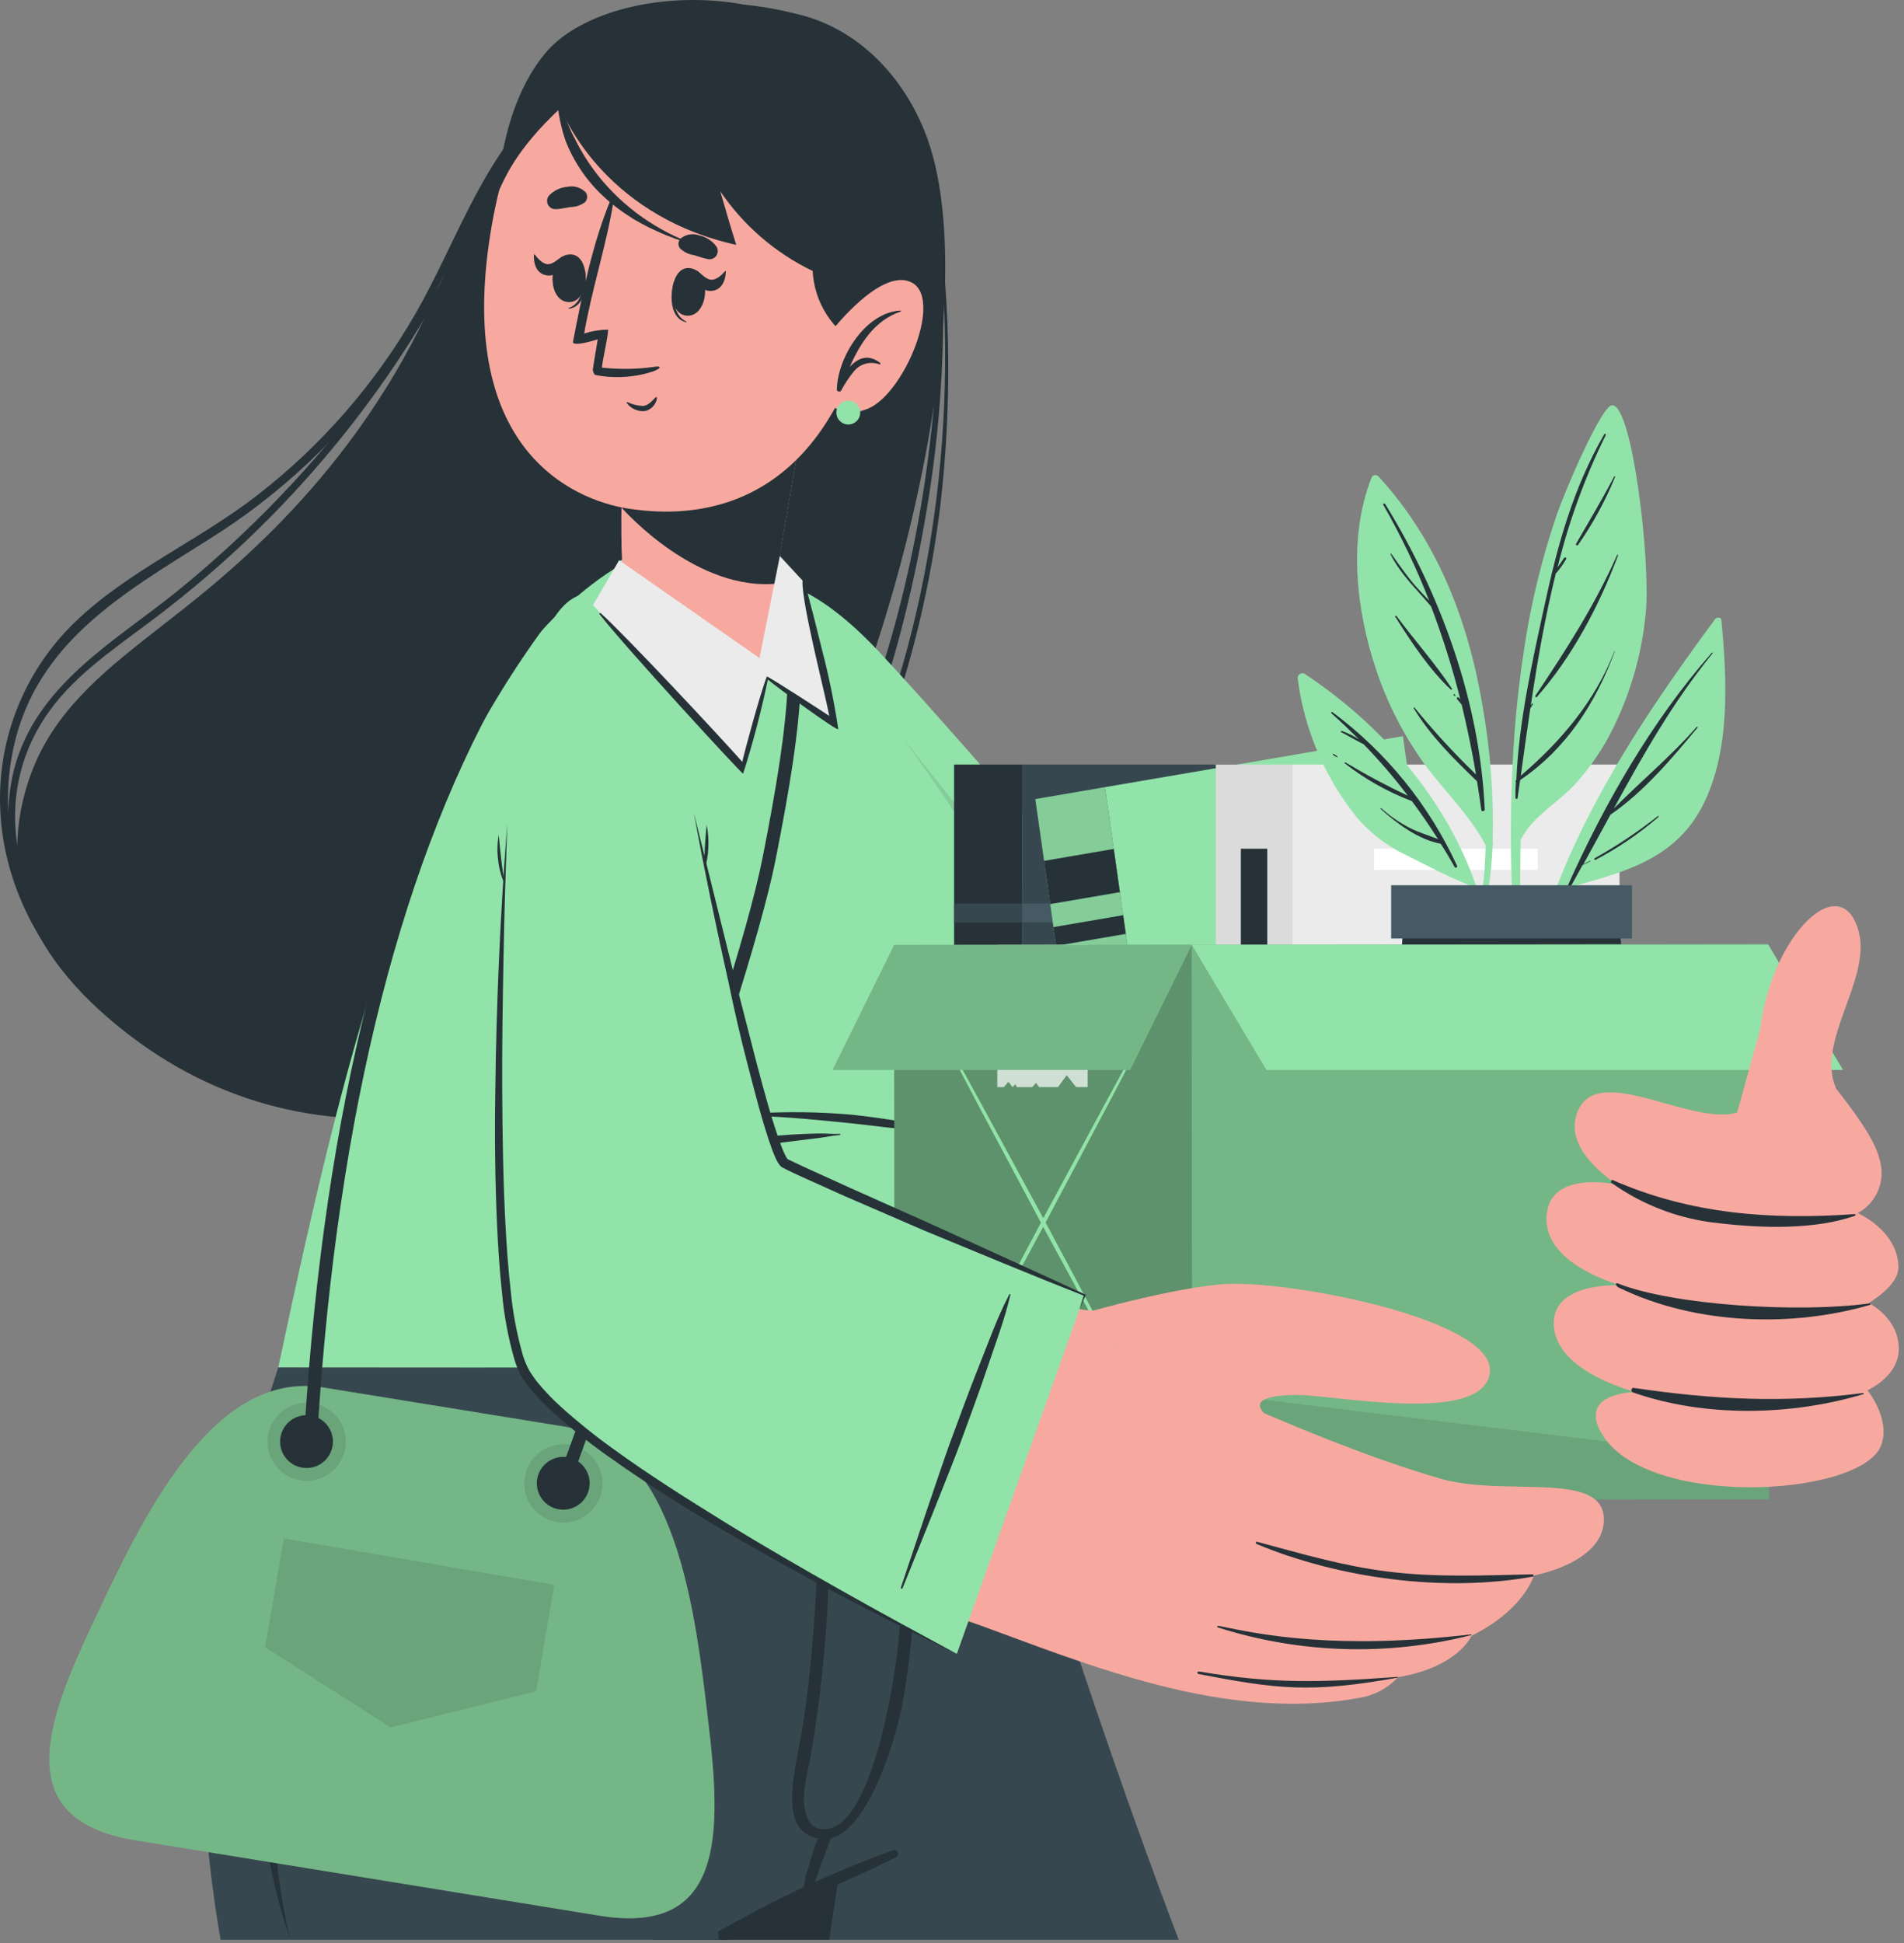 <svg width="292" height="298" viewBox="0 0 292 298" fill="none" xmlns="http://www.w3.org/2000/svg">
<rect x="0" y="0" width="292" height="298" fill="#808080" stroke="none"/>
<path d="M74.28 209.751C74.28 209.751 95.08 286.181 100.09 297.461H180.77C166.84 261.001 152.1 213.301 151.68 209.981V209.751H74.28Z" fill="#37474F"/>
<path d="M85.55 219.921C86.06 226.121 108.63 292.121 110.55 297.461H111.72C111.72 297.461 87.21 224.461 85.89 219.921C85.85 219.731 85.55 219.731 85.55 219.921Z" fill="#263238"/>
<path d="M140.48 209.751L130.06 278.361L129.69 280.691L128.77 286.891L128.7 287.331L128.45 288.991L127.17 297.441H100.09C95.09 286.161 74.28 209.731 74.28 209.731L140.48 209.751Z" fill="#263238"/>
<path d="M33.83 297.461H110.16C110.16 297.131 110.21 296.881 110.22 296.661C110.23 296.441 110.27 296.151 110.27 296.151C110.69 295.911 111.12 295.681 111.55 295.451C116.04 293.011 119.98 291.101 123.22 289.661L124.82 288.941C126.29 288.311 127.61 287.771 128.7 287.341C131.51 286.231 133.07 285.731 133.07 285.731C133.17 285.501 133.25 285.271 133.33 285.041C144.39 256.891 151.06 213.981 151.68 209.981C151.675 209.881 151.675 209.781 151.68 209.681H42.68C36.19 229.981 26.42 254.741 33.83 297.461Z" fill="#37474F"/>
<path d="M136.97 283.721C127.727 287.082 118.793 291.241 110.27 296.151C109.93 296.341 110.15 296.861 110.51 296.701C119.51 292.841 128.68 289.141 137.45 284.791C137.575 284.718 137.669 284.6 137.713 284.462C137.757 284.324 137.748 284.174 137.689 284.042C137.63 283.909 137.523 283.803 137.391 283.744C137.258 283.685 137.109 283.677 136.97 283.721Z" fill="#263238"/>
<path d="M139.83 221.991C139.83 221.681 139.26 221.611 139.26 221.991C139.259 232.027 138.755 242.056 137.75 252.041C137.33 256.681 133.61 282.281 125.57 280.421C124.23 280.101 123.57 278.781 123.33 276.751C123.07 274.311 123.99 271.321 124.39 268.901C125.29 263.541 126 258.161 126.46 252.751C127.394 242.67 127.287 232.52 126.14 222.461C126.14 222.392 126.113 222.326 126.064 222.277C126.015 222.229 125.949 222.201 125.88 222.201C125.811 222.201 125.745 222.229 125.696 222.277C125.648 222.326 125.62 222.392 125.62 222.461C125.62 236.461 125.26 250.461 123.17 264.281C122.17 270.941 118.81 280.971 125.78 281.991C132.75 283.011 137.46 266.221 138.33 261.621C140.74 248.811 140.84 234.971 139.83 221.991Z" fill="#263238"/>
<path d="M125.78 281.071C125.064 282.796 124.463 284.567 123.98 286.371C123.461 287.769 123.206 289.251 123.23 290.741C123.24 290.801 123.268 290.857 123.31 290.901C123.353 290.944 123.407 290.974 123.467 290.986C123.527 290.998 123.589 290.991 123.645 290.967C123.7 290.943 123.748 290.903 123.78 290.851C124.613 289.544 125.243 288.117 125.65 286.621C126.26 284.981 126.91 283.351 127.47 281.691C127.552 281.467 127.542 281.22 127.442 281.003C127.341 280.786 127.159 280.618 126.935 280.536C126.711 280.454 126.463 280.464 126.247 280.565C126.03 280.665 125.862 280.847 125.78 281.071Z" fill="#263238"/>
<path d="M89.43 230.371C89.444 229.255 89.33 228.141 89.09 227.051C89.081 227.014 89.06 226.982 89.03 226.958C89 226.935 88.963 226.922 88.925 226.922C88.887 226.922 88.851 226.935 88.821 226.958C88.791 226.982 88.769 227.014 88.76 227.051C88.532 227.995 88.407 228.961 88.39 229.931C88.27 231.031 88.13 232.131 88.01 233.231C87.773 235.486 87.379 237.721 86.83 239.921C85.813 244.072 83.695 247.872 80.7 250.921C77.72 253.857 74.194 256.181 70.32 257.761C66.01 259.581 61.47 260.261 57.01 261.571C56.973 261.585 56.942 261.61 56.922 261.644C56.901 261.678 56.894 261.718 56.899 261.757C56.905 261.796 56.925 261.832 56.954 261.858C56.983 261.884 57.021 261.9 57.06 261.901C62.004 261.894 66.9 260.933 71.48 259.071C75.532 257.552 79.218 255.198 82.3 252.161C85.401 249.029 87.584 245.107 88.61 240.821C89.122 238.619 89.41 236.371 89.47 234.111C89.536 232.865 89.523 231.616 89.43 230.371Z" fill="#263238"/>
<path d="M44.55 297.461C42.242 290.862 40.8 283.991 40.26 277.021C39.66 270.036 39.616 263.014 40.13 256.021C40.5 252.541 40.76 249.021 41.36 245.601C41.65 243.881 41.86 242.151 42.21 240.441L43.3 235.311C43.49 234.461 43.65 233.601 43.86 232.761L44.54 230.231L45.93 225.231C46.42 223.551 47.04 221.921 47.58 220.231C48.12 218.541 48.72 216.931 49.31 215.301C48.56 218.711 47.62 222.051 46.88 225.441L45.8 230.621L45.25 233.151C45.08 234.001 44.96 234.861 44.81 235.711L43.92 240.821C43.61 242.521 43.45 244.251 43.21 245.961C42.68 249.381 42.43 252.821 42.11 256.261C41.589 263.149 41.482 270.061 41.79 276.961C41.89 278.681 41.97 280.411 42.14 282.131L42.37 284.711L42.69 287.281C43.093 290.711 43.714 294.111 44.55 297.461Z" fill="#263238"/>
<path d="M113.67 142.281C91.67 171.101 51.75 181.721 21.55 160.001C14.6 155.001 7.78 148.371 4.55 140.401C1.55 132.911 2.28 124.311 5.4 117.041C9.27 108.041 16.96 102.131 24.53 96.201C32.99 89.591 52.88 74.731 65.53 47.901C69.77 38.901 72.9 29.321 78.36 21.041C91.81 0.631 106.36 -2.039 122.98 2.341C131.26 4.531 138.08 11.071 141.71 19.911C152.55 46.131 134.55 114.941 113.67 142.281Z" fill="#263238"/>
<path d="M22.64 95.621C27.43 92.066 32.023 88.254 36.4 84.201C54.805 67.133 68.985 46.016 77.82 22.521C66.88 49.192 49.4 72.678 26.99 90.811C17.34 98.541 5.63 105.031 2.2 117.811C0.791 123.23 0.986 128.941 2.761 134.251C4.536 139.56 7.815 144.24 12.2 147.721C12.5 147.971 12.94 147.561 12.64 147.301C1.8 137.971 -1.18 122.161 6.93 109.971C10.87 104.011 16.96 99.881 22.64 95.621Z" fill="#263238"/>
<path d="M142.11 78.241C144.805 62.387 145.357 46.242 143.75 30.241C143.75 30.141 143.59 30.141 143.6 30.241C145.25 57.011 142.1 83.851 133.03 109.151C124.49 132.941 109.62 154.041 85.32 163.351C73.535 167.833 60.819 169.307 48.32 167.641C48.02 167.641 47.94 168.131 48.25 168.181C59.142 169.884 70.278 169.12 80.835 165.946C91.393 162.772 101.103 157.268 109.25 149.841C128.89 131.841 137.83 103.781 142.11 78.241Z" fill="#263238"/>
<path d="M60.05 56.261C68.81 43.731 72.93 28.711 82.56 16.741C82.65 16.631 82.51 16.471 82.41 16.581C73.64 25.271 69.8 37.491 63.78 47.991C57.584 58.806 49.325 68.299 39.47 75.931C30.47 82.931 19.69 87.501 11.47 95.421C7.51 99.247 4.438 103.897 2.473 109.041C0.509 114.186 -0.302 119.699 0.1 125.191C0.87 136.571 6.8 147.311 15.46 154.691C15.7 154.891 16.05 154.571 15.82 154.341C5.17 143.971 -1.18 129.601 2.07 114.661C5.59 98.491 18.94 90.971 31.89 82.801C42.955 75.924 52.531 66.9 60.05 56.261Z" fill="#263238"/>
<path d="M144.25 77.211C145.929 62.535 145.811 47.709 143.9 33.061C143.9 32.921 143.66 32.911 143.68 33.061C147.31 63.621 143.26 95.581 130.48 123.701C123.83 138.321 114.71 150.131 100.48 158.011C87.71 165.091 72.93 169.781 58.21 168.431C57.92 168.431 57.92 168.861 58.21 168.891C69.4 170.151 80.37 167.691 90.73 163.501C101.31 159.221 111.5 153.201 118.99 144.441C126.71 135.441 131.74 124.041 135.76 112.941C139.942 101.393 142.79 89.406 144.25 77.211Z" fill="#263238"/>
<path d="M118.18 120.061C123.97 139.241 148.18 201.701 167.29 207.661C179.8 211.571 252.02 217.521 260.07 212.121C265.55 208.441 261.61 159.691 254.6 160.551C247.59 161.411 187.07 160.641 182.13 158.711C177.19 156.781 143.05 109.541 129.81 97.381C106.98 76.421 115.06 109.731 118.18 120.061Z" fill="#F7A9A0"/>
<path d="M240.74 159.081V218.831C240.74 218.831 174.84 216.581 160.74 206.361C146.64 196.141 123.15 142.511 114.2 113.081C105.82 85.541 118.72 82.701 134.94 100.081C151.16 117.461 183.26 155.951 185.35 156.441C187.44 156.931 240.74 159.081 240.74 159.081Z" fill="#92E3A9"/>
<path d="M228.29 164.681C228.733 168.556 228.977 172.451 229.02 176.351C229.19 180.351 229.24 184.421 229.31 188.451C229.38 192.481 229.11 208.611 229.04 212.641C229.04 212.678 229.025 212.714 228.999 212.74C228.973 212.767 228.937 212.781 228.9 212.781C228.863 212.781 228.827 212.767 228.801 212.74C228.775 212.714 228.76 212.678 228.76 212.641C228.58 208.641 227.85 192.641 227.76 188.641C227.67 184.641 227.64 180.731 227.7 176.771C227.625 172.734 227.755 168.695 228.09 164.671C228.14 164.621 228.28 164.621 228.29 164.681Z" fill="#263238"/>
<path opacity="0.1" d="M222.67 217.831C202.08 216.391 170.09 213.121 160.77 206.361C146.69 196.141 123.17 142.511 114.22 113.081C108.8 95.281 112.28 87.801 119.79 89.431C135.1 109.511 196.06 184.951 222.67 217.831Z" fill="black"/>
<path d="M151.65 209.751L148.49 175.231C148.49 175.231 157.71 161.151 156.37 144.501C155.37 132.381 120.77 89.991 118.54 87.911C109.6 79.571 92.11 85.151 87.26 91.211C63.83 120.561 54.26 154.971 42.68 209.681L151.65 209.751Z" fill="#92E3A9"/>
<path d="M115.93 170.731C120.872 170.434 125.829 170.508 130.76 170.951C133.21 171.211 135.63 171.571 138.05 171.951C139.26 172.161 140.47 172.321 141.68 172.481C142.949 172.691 144.239 172.741 145.52 172.631C145.544 172.631 145.567 172.641 145.584 172.658C145.601 172.674 145.61 172.697 145.61 172.721C145.61 172.745 145.601 172.768 145.584 172.785C145.567 172.802 145.544 172.811 145.52 172.811C144.331 173.043 143.129 173.2 141.92 173.281C140.745 173.315 139.569 173.268 138.4 173.141C135.91 172.911 133.4 172.561 130.96 172.301C125.96 171.781 120.96 171.301 115.91 171.101C115.878 171.082 115.851 171.053 115.833 171.02C115.816 170.986 115.807 170.948 115.809 170.91C115.811 170.872 115.824 170.836 115.845 170.804C115.866 170.772 115.896 170.747 115.93 170.731Z" fill="#263238"/>
<path d="M104.55 176.841C108.503 175.824 112.509 175.029 116.55 174.461C118.55 174.181 120.55 174.021 122.64 173.921C123.64 173.871 124.59 173.841 125.57 173.821C126.55 173.801 127.72 173.921 128.79 173.881C128.9 173.881 128.93 174.041 128.79 174.051C127.79 174.121 126.79 174.351 125.79 174.481L122.79 174.851C120.79 175.101 118.79 175.371 116.73 175.601C112.68 176.071 108.65 176.601 104.61 177.171C104.35 177.201 104.32 176.891 104.55 176.841Z" fill="#263238"/>
<path d="M20.73 282.201L91.96 293.771C111.21 296.901 110.63 281.001 108.63 264.081C106.63 247.161 103.78 221.561 86.58 218.771L68.09 215.771L49.58 212.771C32.37 209.971 21.58 233.361 14.31 248.771C7.04 264.181 1.47 279.071 20.73 282.201Z" fill="#92E3A9"/>
<g opacity="0.2">
<path d="M20.73 282.201L91.96 293.771C111.21 296.901 110.63 281.001 108.63 264.081C106.63 247.161 103.78 221.561 86.58 218.771L68.09 215.771L49.58 212.771C32.37 209.971 21.58 233.361 14.31 248.771C7.04 264.181 1.47 279.071 20.73 282.201Z" fill="black"/>
</g>
<path opacity="0.1" d="M80.48 226.501C80.285 227.674 80.442 228.878 80.932 229.961C81.422 231.044 82.223 231.956 83.232 232.584C84.242 233.211 85.415 233.524 86.603 233.483C87.791 233.443 88.94 233.05 89.905 232.356C90.869 231.661 91.606 230.696 92.021 229.582C92.436 228.468 92.511 227.256 92.236 226.1C91.961 224.944 91.349 223.895 90.478 223.087C89.606 222.279 88.514 221.748 87.34 221.561C85.776 221.313 84.177 221.693 82.892 222.618C81.607 223.543 80.74 224.939 80.48 226.501Z" fill="black"/>
<path opacity="0.1" d="M41.11 220.111C40.917 221.284 41.076 222.487 41.568 223.569C42.059 224.651 42.861 225.562 43.871 226.188C44.881 226.814 46.054 227.125 47.242 227.083C48.429 227.042 49.578 226.648 50.541 225.953C51.505 225.257 52.24 224.292 52.654 223.178C53.068 222.064 53.142 220.853 52.867 219.697C52.592 218.541 51.979 217.493 51.107 216.685C50.236 215.878 49.144 215.347 47.97 215.161C46.405 214.913 44.805 215.294 43.519 216.222C42.234 217.149 41.368 218.547 41.11 220.111Z" fill="black"/>
<path d="M82.38 226.811C82.252 227.602 82.362 228.412 82.694 229.141C83.027 229.869 83.568 230.483 84.249 230.904C84.93 231.325 85.721 231.534 86.522 231.506C87.322 231.478 88.096 231.213 88.746 230.744C89.395 230.276 89.892 229.626 90.172 228.876C90.452 228.126 90.504 227.309 90.32 226.53C90.137 225.75 89.726 225.043 89.141 224.497C88.555 223.951 87.82 223.59 87.03 223.461C85.97 223.294 84.886 223.552 84.016 224.179C83.145 224.806 82.557 225.753 82.38 226.811Z" fill="#263238"/>
<path d="M43.01 220.421C42.882 221.212 42.991 222.022 43.324 222.751C43.657 223.479 44.198 224.093 44.879 224.514C45.56 224.935 46.351 225.144 47.151 225.116C47.952 225.088 48.726 224.823 49.375 224.354C50.025 223.886 50.522 223.236 50.802 222.486C51.082 221.736 51.134 220.919 50.95 220.14C50.767 219.361 50.356 218.653 49.77 218.107C49.185 217.561 48.45 217.2 47.66 217.071C47.135 216.986 46.598 217.004 46.08 217.126C45.562 217.248 45.072 217.471 44.641 217.782C44.209 218.094 43.843 218.487 43.563 218.94C43.283 219.392 43.095 219.896 43.01 220.421Z" fill="#263238"/>
<path d="M48.55 221.761L46.55 221.621C46.55 221.001 46.64 220.221 46.7 219.311C49.78 169.791 59.86 130.311 76.64 101.901C80.74 94.971 88.74 87.951 94.19 84.901L95.19 86.641C89.96 89.641 82.3 96.321 78.37 102.961C61.75 131.071 51.77 170.271 48.7 219.471C48.62 220.361 48.55 221.131 48.55 221.761Z" fill="#263238"/>
<path opacity="0.1" d="M43.52 235.921L85.01 243.031L82.21 259.351L59.91 264.891L40.66 252.611L43.52 235.921Z" fill="black"/>
<path d="M87.32 227.811L85.45 227.121C85.72 226.391 112.51 154.121 116.94 131.591C121.3 109.511 122.61 96.771 117.68 88.421L119.4 87.421C124.66 96.331 123.4 109.421 118.91 132.001C114.42 154.581 87.55 227.081 87.32 227.811Z" fill="#263238"/>
<path d="M201.55 117.241H156.78V197.231H201.55V117.241Z" fill="#37474F"/>
<path d="M156.79 117.241H146.32V197.231H156.79V117.241Z" fill="#263238"/>
<path d="M156.79 138.551H146.32V141.461H156.79V138.551Z" fill="#37474F"/>
<path d="M146.31 153.011H156.78V146.301H146.31V153.011Z" fill="#37474F"/>
<path d="M146.31 176.331H156.78V173.421H146.31V176.331Z" fill="#37474F"/>
<path d="M201.55 138.551H156.78V141.461H201.55V138.551Z" fill="#455A64"/>
<path d="M156.79 153.011H201.56V146.301H156.79V153.011Z" fill="#455A64"/>
<path d="M156.79 176.331H201.56V173.421H156.79V176.331Z" fill="#455A64"/>
<path d="M226.37 191.931L180.68 199.751L169.46 120.711L215.15 112.891L226.37 191.931Z" fill="#92E3A9"/>
<path d="M170 201.571L180.68 199.751L169.46 120.711L158.78 122.541L170 201.571Z" fill="#92E3A9"/>
<path opacity="0.1" d="M170 201.571L180.68 199.751L169.46 120.711L158.78 122.541L170 201.571Z" fill="black"/>
<path d="M171.75 136.811L161.06 138.641L160.12 132.011L170.81 130.181L171.75 136.811Z" fill="#263238"/>
<path d="M172.66 143.211L161.97 145.041L161.56 142.171L172.25 140.341L172.66 143.211Z" fill="#263238"/>
<path d="M167.57 184.451L178.25 182.621L179.19 189.261L168.51 191.091L167.57 184.451Z" fill="#263238"/>
<path d="M166.66 178.061L177.35 176.231L177.75 179.101L167.07 180.931L166.66 178.061Z" fill="#263238"/>
<path d="M215.53 182.921L188.52 187.541L186.67 174.511L213.68 169.891L215.53 182.921Z" fill="white"/>
<path d="M248.37 117.241H198.19V197.231H248.37V117.241Z" fill="#EBEBEB"/>
<path d="M198.19 117.241H186.46V197.231H198.19V117.241Z" fill="#DBDBDB"/>
<path d="M194.35 130.151H190.3V184.321H194.35V130.151Z" fill="#263238"/>
<path d="M235.83 130.151H210.73V133.411H235.83V130.151Z" fill="white"/>
<path d="M263.06 94.901C250.44 111.991 237.29 131.811 234.06 153.241C234.06 153.561 234.55 153.671 234.62 153.351C236.075 147.507 237.94 141.773 240.2 136.191C248.49 133.911 256.63 132.031 260.99 123.801C265.43 115.341 264.87 104.311 263.99 95.091C263.98 94.621 263.31 94.621 263.06 94.901Z" fill="#92E3A9"/>
<path d="M240.34 136.031C246.01 123.311 253.34 110.541 262.53 100.091C262.6 100.021 262.69 100.091 262.64 100.191C256.58 107.641 251.98 115.751 247.49 124.001C251.67 119.761 256.24 116.001 260.2 111.471C260.28 111.381 260.4 111.471 260.33 111.591C256.4 116.311 252.11 121.431 246.99 124.921C245.61 127.451 244.23 129.991 242.83 132.531C243.17 132.341 243.53 132.171 243.88 131.991C243.888 131.997 243.895 132.004 243.9 132.013C243.905 132.022 243.907 132.031 243.907 132.041C243.907 132.051 243.905 132.061 243.9 132.07C243.895 132.078 243.888 132.086 243.88 132.091C243.49 132.281 243.11 132.491 242.7 132.661C242.04 133.861 241.38 135.071 240.7 136.271C240.6 136.531 240.22 136.301 240.34 136.031Z" fill="#263238"/>
<path d="M244.55 131.621C247.942 129.726 251.179 127.566 254.23 125.161C254.32 125.091 254.44 125.211 254.35 125.281C251.392 127.836 248.151 130.044 244.69 131.861C244.659 131.875 244.624 131.876 244.591 131.865C244.559 131.855 244.531 131.833 244.514 131.803C244.497 131.774 244.491 131.739 244.498 131.705C244.504 131.672 244.523 131.642 244.55 131.621Z" fill="#263238"/>
<path d="M232.62 150.051C232.62 150.311 233.09 150.311 233.09 150.051C233.15 143.001 233.09 135.911 233.2 128.821C235.01 125.171 238.89 123.151 241.58 120.231C243.509 118.096 245.186 115.748 246.58 113.231C249.826 107.208 251.81 100.587 252.41 93.771C253.16 86.221 250.29 61.321 247.11 62.181C245.46 62.631 240.11 74.971 238.71 79.051C236.421 85.776 234.748 92.694 233.71 99.721C231.15 116.291 231.36 133.341 232.62 150.051Z" fill="#92E3A9"/>
<path d="M232.55 119.621C232.93 110.691 234.94 101.681 236.83 93.021C238.83 83.691 241.23 74.911 246.03 66.591C246.039 66.576 246.05 66.563 246.064 66.552C246.077 66.541 246.093 66.534 246.11 66.529C246.127 66.524 246.144 66.523 246.161 66.525C246.178 66.527 246.195 66.533 246.21 66.541C246.225 66.55 246.239 66.561 246.249 66.575C246.26 66.589 246.268 66.604 246.272 66.621C246.277 66.638 246.278 66.655 246.276 66.672C246.274 66.689 246.269 66.706 246.26 66.721C243.062 73.194 240.584 79.998 238.87 87.011C239.2 86.511 239.59 86.011 239.87 85.561C240 85.371 240.31 85.561 240.18 85.741C239.752 86.496 239.249 87.206 238.68 87.861H238.62C236.97 94.521 235.78 101.341 234.77 108.151L234.99 107.881C235.04 107.831 235.13 107.881 235.1 107.961C234.97 108.191 234.83 108.411 234.69 108.641C234.18 112.091 233.69 115.541 233.23 118.951C239.38 113.701 244.63 107.501 247.59 99.871C247.59 99.871 247.66 99.871 247.65 99.871C244.75 107.781 240.17 114.871 233.13 119.621L232.74 122.381C232.74 122.571 232.41 122.521 232.41 122.381C232.41 121.561 232.41 120.751 232.49 119.931C232.465 119.911 232.446 119.884 232.436 119.853C232.425 119.823 232.422 119.79 232.428 119.759C232.434 119.727 232.449 119.697 232.47 119.673C232.492 119.649 232.519 119.631 232.55 119.621Z" fill="#263238"/>
<path d="M235.47 106.681C240.17 99.681 244.56 92.861 248 85.111C248 85.021 248.18 85.111 248.15 85.171C245.25 92.871 241.15 100.681 235.71 106.861C235.686 106.893 235.651 106.914 235.611 106.92C235.572 106.925 235.532 106.915 235.5 106.891C235.468 106.867 235.447 106.832 235.442 106.792C235.436 106.753 235.446 106.713 235.47 106.681Z" fill="#263238"/>
<path d="M241.71 83.381C243.71 79.931 245.71 76.581 247.55 73.071C247.55 72.971 247.73 73.071 247.69 73.151C246.189 76.816 244.288 80.304 242.02 83.551C241.89 83.731 241.6 83.621 241.71 83.381Z" fill="#263238"/>
<path d="M240.95 84.871V84.931C240.95 84.931 240.92 84.871 240.95 84.871Z" fill="#263238"/>
<path d="M227.85 129.621C227.752 134.297 227.2 138.952 226.2 143.521C226.27 144.021 226.35 144.521 226.42 145.041C227.851 140.016 228.686 134.841 228.91 129.621C228.952 129.548 228.975 129.466 228.975 129.381C228.975 129.297 228.952 129.214 228.91 129.141C229.106 122.106 228.583 115.07 227.35 108.141C225.16 95.141 220.35 82.731 211.35 73.011C211.276 72.946 211.188 72.898 211.093 72.873C210.997 72.847 210.897 72.844 210.801 72.863C210.704 72.882 210.613 72.924 210.535 72.984C210.456 73.045 210.393 73.122 210.35 73.211C206.7 82.491 207.97 93.561 211.08 102.821C212.77 107.833 215.186 112.57 218.25 116.881C221.37 121.191 225.33 124.881 227.85 129.621Z" fill="#92E3A9"/>
<path d="M212.44 77.301C221.01 91.211 226.97 107.701 227.7 124.131C227.7 124.421 227.22 124.501 227.18 124.201C226.98 122.731 226.75 121.261 226.52 119.811C222.98 116.411 219.34 112.811 216.8 108.591C216.792 108.575 216.789 108.557 216.793 108.539C216.797 108.521 216.806 108.505 216.82 108.493C216.834 108.481 216.852 108.475 216.87 108.475C216.888 108.474 216.906 108.48 216.92 108.491C219.859 112.106 223.015 115.539 226.37 118.771C225.75 115.145 225.014 111.568 224.16 108.041C223.93 107.781 223.71 107.511 223.49 107.251C223.27 106.991 223.58 106.821 223.74 106.991L223.95 107.221C222.739 102.394 221.243 97.642 219.47 92.991C217.28 90.391 214.84 88.141 213.25 84.991C213.244 84.976 213.243 84.958 213.248 84.942C213.253 84.926 213.265 84.912 213.279 84.903C213.294 84.895 213.311 84.892 213.328 84.895C213.345 84.898 213.36 84.908 213.37 84.921C214.65 86.711 215.88 88.521 217.37 90.181C217.95 90.841 218.58 91.461 219.18 92.111C217.21 87.069 214.871 82.179 212.18 77.481C211.98 77.281 212.31 77.091 212.44 77.301Z" fill="#263238"/>
<path d="M214.17 94.461C216.94 98.191 220.1 101.741 222.67 105.601C222.75 105.711 222.58 105.821 222.49 105.741C219.18 102.631 216.38 98.391 213.98 94.571C213.91 94.451 214.09 94.351 214.17 94.461Z" fill="#263238"/>
<path d="M223.06 106.461L223.18 106.581C223.26 106.661 223.18 106.791 223.05 106.711L222.93 106.591C222.85 106.511 222.98 106.381 223.06 106.461Z" fill="#263238"/>
<path d="M199.01 104.041C200.009 111.806 203.122 119.146 208.01 125.261C210.034 127.656 212.533 129.604 215.35 130.981C218.52 132.551 221.85 134.361 225.14 135.651C226.699 139.63 227.858 143.753 228.6 147.961C228.71 147.601 228.81 147.231 228.92 146.871C226.81 128.751 215.08 113.271 200.09 103.331C199.974 103.267 199.842 103.235 199.709 103.24C199.576 103.246 199.447 103.287 199.336 103.36C199.224 103.433 199.135 103.535 199.078 103.655C199.021 103.775 198.997 103.909 199.01 104.041Z" fill="#92E3A9"/>
<path d="M204.19 109.391C204.09 109.301 204.19 109.111 204.34 109.201C212.583 115.325 219.155 123.424 223.45 132.751C223.56 132.991 223.22 133.211 223.08 132.961C222.414 131.741 221.704 130.551 220.95 129.391C217.53 128.741 214.28 126.331 211.74 124.051C211.67 123.991 211.74 123.891 211.84 123.951C213.153 125.132 214.612 126.14 216.18 126.951C217.57 127.661 219.07 128.101 220.53 128.671C219.26 126.671 217.93 124.731 216.53 122.851C212.834 121.449 209.369 119.501 206.25 117.071C206.15 117.001 206.25 116.841 206.34 116.911C209.44 118.779 212.634 120.484 215.91 122.021C213.819 119.263 211.561 116.635 209.15 114.151C207.99 113.531 206.81 112.911 205.68 112.261C205.661 112.248 205.646 112.229 205.64 112.206C205.633 112.183 205.635 112.159 205.645 112.138C205.654 112.116 205.671 112.099 205.692 112.088C205.713 112.078 205.737 112.076 205.76 112.081C206.696 112.41 207.589 112.85 208.42 113.391C207.08 112.061 205.68 110.711 204.19 109.391Z" fill="#263238"/>
<path d="M204.55 115.621C204.754 115.743 204.947 115.88 205.13 116.031C205.13 116.081 205.13 116.151 205.05 116.121C204.84 116.028 204.639 115.914 204.45 115.781C204.31 115.751 204.4 115.621 204.55 115.621Z" fill="#263238"/>
<path d="M252.36 187.201H211.27L214.58 149.781L215.31 141.521H248.32L249.05 149.781L252.36 187.201Z" fill="#455A64"/>
<path d="M249.05 149.781H214.58L215.31 141.521H248.32L249.05 149.781Z" fill="#263238"/>
<path d="M250.28 135.751H213.35V143.921H250.28V135.751Z" fill="#455A64"/>
<path d="M271.18 144.77L137.121 144.934L137.225 230.084L271.285 229.92L271.18 144.77Z" fill="#92E3A9"/>
<path opacity="0.2" d="M271.18 144.77L137.121 144.934L137.225 230.084L271.285 229.92L271.18 144.77Z" fill="black"/>
<path opacity="0.2" d="M137.191 230.13L182.841 230.082L182.752 144.922L137.102 144.97L137.191 230.13Z" fill="black"/>
<path d="M140.36 224.211C143.734 218.151 147.067 212.075 150.36 205.981L160.27 187.621L170.02 169.221C173.26 163.075 176.464 156.908 179.63 150.721C176.257 156.781 172.924 162.858 169.63 168.951L159.75 187.281L150 205.691C146.74 211.851 143.527 218.025 140.36 224.211Z" fill="#92E3A9"/>
<path d="M140.27 150.791C143.457 156.971 146.673 163.131 149.92 169.271L159.72 187.651L169.65 205.961C172.983 212.055 176.34 218.128 179.72 224.181C176.527 218.001 173.31 211.841 170.07 205.701L160.27 187.311L150.34 169.001C147.02 162.915 143.663 156.845 140.27 150.791Z" fill="#92E3A9"/>
<path opacity="0.7" d="M166.81 166.701H165.03L163.59 164.881L162.26 166.701H161.45H160.59L159.36 166.711L158.89 166.061L158.29 166.711H156.8H156.43H155.94L155.73 166.251L155.28 166.711L154.66 165.891L153.95 166.711H152.95L152.92 144.911L166.78 144.901L166.81 166.701Z" fill="white"/>
<path opacity="0.1" d="M271.28 229.951L271.27 224.091L182.85 213.311L182.87 230.031L271.28 229.951Z" fill="black"/>
<path d="M282.65 164.071H194.22L182.77 144.881H271.2L282.65 164.071Z" fill="#92E3A9"/>
<path d="M173.32 164.071H127.68L137.13 144.901H182.77L173.32 164.071Z" fill="#92E3A9"/>
<path opacity="0.2" d="M173.32 164.071H127.68L137.13 144.901H182.77L173.32 164.071Z" fill="black"/>
<path d="M81.87 106.131C76.1 138.391 75.87 204.551 85.05 213.791C100.94 229.791 134.77 245.061 154.3 250.361C160.93 252.161 174.48 201.201 167.13 200.941C158.35 200.621 119.81 181.731 119.13 179.941C118.25 177.541 108.35 138.321 101.54 111.481C93.41 79.401 84.17 93.261 81.87 106.131Z" fill="#F7A9A0"/>
<path d="M149.34 248.881C166.69 255.211 187.91 264.151 208.41 260.371C210.712 260.019 212.827 258.898 214.41 257.191C223.63 255.661 225.67 250.851 225.67 250.851C233.82 246.801 235.24 241.591 235.24 241.591C235.24 241.591 246.04 239.681 245.97 232.961C245.91 225.421 230.75 229.581 220.97 226.771C198.66 220.331 168.75 204.941 162.5 202.451L149.34 248.881Z" fill="#F7A9A0"/>
<path d="M192.86 236.451C199.46 238.221 205.86 240.121 212.71 240.981C220.18 241.931 227.52 241.581 235.01 241.421C235.058 241.421 235.104 241.44 235.137 241.474C235.171 241.508 235.19 241.554 235.19 241.601C235.19 241.649 235.171 241.695 235.137 241.729C235.104 241.762 235.058 241.781 235.01 241.781C221.51 244.221 205.37 242.061 192.74 236.781C192.47 236.621 192.55 236.361 192.86 236.451Z" fill="#263238"/>
<path d="M187.02 249.351C193.54 250.711 205.02 253.031 225.61 250.631C225.68 250.631 225.71 250.731 225.61 250.751C212.868 253.972 199.482 253.581 186.95 249.621C186.55 249.541 186.55 249.261 187.02 249.351Z" fill="#263238"/>
<path d="M184.01 256.341C195.18 258.231 202.47 258.011 214.32 257.151C214.39 257.151 214.41 257.261 214.32 257.271C200.95 259.671 195.83 259.021 183.87 256.721C183.48 256.621 183.55 256.271 184.01 256.341Z" fill="#263238"/>
<path d="M194.55 217.311C191.98 215.311 193 213.961 198.78 213.911C204.56 213.861 227.55 218.621 228.49 210.451C229.43 202.281 197.03 196.121 187.41 196.941C177.79 197.761 162.51 202.451 162.51 202.451C168.55 204.921 182.74 212.311 194.55 217.311Z" fill="#F7A9A0"/>
<path d="M166.31 198.621L146.74 253.621C146.74 253.621 86.16 222.691 80.74 210.881C73.47 195.081 75.05 138.811 79.93 110.431C84.81 82.051 96.67 87.381 102.43 110.431C108.19 133.481 118.75 176.941 120.34 178.381C121.93 179.821 166.31 198.621 166.31 198.621Z" fill="#92E3A9"/>
<path d="M154.96 198.531C154.1 202.301 152.67 206.011 151.44 209.681C150.21 213.351 148.75 217.281 147.36 221.071C145.97 224.861 139.93 239.821 138.42 243.551C138.405 243.582 138.378 243.606 138.346 243.619C138.313 243.631 138.277 243.631 138.245 243.619C138.213 243.606 138.186 243.582 138.17 243.551C138.155 243.52 138.151 243.485 138.16 243.451C139.44 239.621 144.5 224.451 145.88 220.741C147.26 217.031 148.61 213.301 150.08 209.631C151.55 205.961 152.93 202.031 154.79 198.491C154.83 198.411 154.98 198.421 154.96 198.531Z" fill="#263238"/>
<path d="M165.55 200.751L166.23 198.601V198.701C158.02 195.461 149.87 192.061 141.73 188.701L129.58 183.441L123.55 180.731C122.55 180.271 121.55 179.831 120.55 179.321L120.17 179.121L119.97 179.021C119.849 178.946 119.738 178.856 119.64 178.751C119.416 178.487 119.228 178.195 119.08 177.881C118.82 177.341 118.61 176.821 118.41 176.291C116.9 172.051 115.84 167.781 114.72 163.501C113.6 159.221 112.61 154.921 111.72 150.611C109.79 141.991 108 133.351 106.41 124.671L112.78 150.361L116.07 163.161C117.21 167.411 118.33 171.701 119.83 175.771C120.009 176.263 120.216 176.744 120.45 177.211C120.541 177.399 120.652 177.577 120.78 177.741L120.95 177.831L121.3 178.001C122.25 178.461 123.3 178.941 124.3 179.401L130.3 182.131L142.38 187.521C150.38 191.181 158.46 194.801 166.44 198.521H166.51V198.591L165.55 200.751Z" fill="#263238"/>
<path d="M108.37 126.491C108.606 127.639 108.694 128.812 108.63 129.981C108.591 131.15 108.389 132.308 108.03 133.421C108.03 132.831 108.03 132.261 108.03 131.681L108.09 129.961C108.19 128.811 108.24 127.621 108.37 126.491Z" fill="#263238"/>
<path d="M77.8 126.291C77.56 133.131 77.34 139.971 77.22 146.811C77.1 153.651 76.98 160.481 77.02 167.321C77.06 174.161 77.16 180.991 77.52 187.801C77.7 191.211 77.94 194.611 78.33 197.991C78.648 201.349 79.278 204.67 80.21 207.911C80.454 208.679 80.769 209.422 81.15 210.131C81.33 210.471 81.59 210.801 81.81 211.131C82.042 211.478 82.292 211.812 82.56 212.131C83.634 213.417 84.797 214.627 86.04 215.751C88.564 218.022 91.212 220.152 93.97 222.131C99.48 226.131 105.26 229.781 111.07 233.371C116.88 236.961 122.8 240.371 128.76 243.741C134.72 247.111 140.76 250.381 146.76 253.631C140.58 250.701 134.48 247.581 128.42 244.401C122.36 241.221 116.42 237.861 110.48 234.401C104.54 230.941 98.78 227.251 93.18 223.261C90.366 221.266 87.662 219.119 85.08 216.831C83.774 215.671 82.554 214.418 81.43 213.081C81.135 212.748 80.862 212.398 80.61 212.031C80.339 211.667 80.092 211.287 79.87 210.891C79.454 210.093 79.119 209.256 78.87 208.391C77.918 205.052 77.285 201.63 76.98 198.171C76.61 194.751 76.39 191.321 76.23 187.901C75.92 181.041 75.85 174.191 75.96 167.341C76.12 153.628 76.733 139.945 77.8 126.291Z" fill="#263238"/>
<path d="M76.48 128.031C76.61 129.301 76.72 130.551 76.87 131.801C76.94 132.421 77.03 133.041 77.11 133.661C77.19 134.281 77.31 134.901 77.39 135.541C76.853 134.376 76.516 133.128 76.39 131.851C76.225 130.581 76.256 129.293 76.48 128.031Z" fill="#263238"/>
<path d="M274.11 156.431C278.02 163.661 287.36 172.431 288.41 178.431C288.723 179.906 288.551 181.442 287.921 182.812C287.29 184.181 286.234 185.31 284.91 186.031C284.91 186.031 291.11 188.731 291.15 194.341C291.15 197.231 286.58 199.811 286.58 199.811C286.58 199.811 291.45 202.191 291.19 207.191C290.97 211.191 286.4 213.191 286.4 213.191C286.4 213.191 290.01 217.651 288.49 221.641C285.42 229.731 251.23 231.511 245.29 219.191C242.52 213.451 250.9 213.471 250.9 213.471C250.9 213.471 238.9 210.541 238.31 203.471C237.72 196.401 248.64 197.111 248.64 197.111C248.64 197.111 237 194.111 237.17 186.811C237.34 179.151 248.11 181.691 248.11 181.691C248.11 181.691 240.24 176.941 241.66 171.341C244 162.091 258.99 172.781 266.41 170.611L269.91 158.001L274.11 156.431Z" fill="#F7A9A0"/>
<path d="M281.55 166.841C278.45 159.671 287.03 150.171 285.05 142.841C282.37 132.991 271.67 143.341 269.93 157.941L270.57 169.511L281.55 166.841Z" fill="#F7A9A0"/>
<path d="M285.72 213.621C285.741 213.619 285.762 213.624 285.78 213.636C285.798 213.648 285.81 213.665 285.816 213.685C285.822 213.706 285.821 213.727 285.813 213.747C285.804 213.766 285.789 213.782 285.77 213.791C274.66 217.121 261.45 217.381 250.44 213.531C250.08 213.411 250.12 212.771 250.55 212.831C262.65 214.621 273.55 215.191 285.72 213.621Z" fill="#263238"/>
<path d="M286.75 199.871C286.88 199.871 286.91 200.071 286.75 200.111C275.29 203.471 260.39 203.351 248.22 197.431C247.81 197.231 247.63 196.621 248.13 196.821C256.55 200.151 275.79 201.381 286.75 199.871Z" fill="#263238"/>
<path d="M247.36 180.971C259.24 186.201 271.61 187.091 284.44 186.181C284.61 186.181 284.61 186.401 284.44 186.451C278.29 188.611 270.05 188.341 263.65 187.581C257.701 186.994 252.009 184.86 247.14 181.391C246.98 181.251 247.1 180.861 247.36 180.971Z" fill="#263238"/>
<path d="M95.55 87.701C96.17 89.871 106.03 102.591 116.05 101.631C119.31 101.321 119.68 84.471 119.68 84.471L119.92 83.131L123.16 64.441L100.76 51.551L97.53 49.851C97.53 49.851 96.98 55.031 96.36 61.481C96.36 61.771 96.3 62.071 96.27 62.391C96.24 62.711 96.18 63.101 96.16 63.391C96.05 64.391 95.95 65.391 95.86 66.321C95.8 67.061 95.73 67.791 95.69 68.581C95.65 69.371 95.59 70.131 95.53 70.921C95.11 78.751 95.31 86.771 95.55 87.701Z" fill="#F7A9A0"/>
<path d="M123.17 64.441L119.93 83.131L119.7 84.471C119.7 84.471 119.7 86.671 119.44 89.471C106.93 90.891 95.74 78.321 95.3 77.821C95.3 75.641 95.41 73.291 95.54 70.951C95.6 70.161 95.64 69.391 95.7 68.601C95.76 67.811 95.81 67.091 95.88 66.351C95.96 65.351 96.06 64.351 96.17 63.421C96.17 63.081 96.24 62.741 96.29 62.421C96.34 62.101 96.34 61.801 96.37 61.501C96.99 55.051 97.54 49.881 97.54 49.881L100.77 51.581L123.17 64.441Z" fill="#263238"/>
<path d="M74.94 37.621C70.37 70.621 89.6 77.071 96.72 78.051C103.18 78.941 125.28 81.151 133.24 48.811C141.2 16.471 127.31 3.921 112.65 1.111C97.99 -1.699 79.55 4.621 74.94 37.621Z" fill="#F7A9A0"/>
<path d="M85.21 32.071C86 32.071 86.72 31.861 87.49 31.751C88.307 31.745 89.1 31.475 89.75 30.981C89.923 30.784 90.027 30.535 90.045 30.273C90.063 30.011 89.995 29.751 89.85 29.531C89.493 29.149 89.042 28.866 88.543 28.712C88.043 28.558 87.511 28.537 87 28.651C85.934 28.738 84.937 29.215 84.2 29.991C84.04 30.178 83.938 30.407 83.906 30.651C83.875 30.894 83.915 31.142 84.022 31.363C84.13 31.584 84.299 31.769 84.51 31.895C84.722 32.02 84.965 32.082 85.21 32.071Z" fill="#263238"/>
<path d="M108.6 39.741C107.82 39.591 107.13 39.331 106.38 39.111C105.572 38.998 104.824 38.622 104.25 38.041C104.103 37.825 104.034 37.565 104.052 37.304C104.07 37.043 104.175 36.795 104.35 36.601C104.75 36.264 105.232 36.04 105.748 35.954C106.264 35.868 106.793 35.922 107.28 36.111C108.329 36.339 109.255 36.949 109.88 37.821C110.012 38.027 110.081 38.267 110.079 38.512C110.077 38.757 110.003 38.996 109.867 39.199C109.732 39.403 109.539 39.563 109.314 39.659C109.089 39.755 108.841 39.784 108.6 39.741Z" fill="#263238"/>
<path d="M103.33 43.271C103.33 43.181 103.5 43.391 103.49 43.481C103.21 45.741 103.27 48.361 105.24 49.301C105.3 49.301 105.29 49.441 105.24 49.421C102.75 48.841 102.71 45.361 103.33 43.271Z" fill="#263238"/>
<path d="M105.55 41.101C109.21 41.151 108.83 48.461 105.44 48.411C102.05 48.361 102.55 41.051 105.55 41.101Z" fill="#263238"/>
<path d="M106.98 41.561C107.59 42.001 108.18 42.771 108.98 42.881C109.78 42.991 110.58 42.291 111.2 41.581C111.26 41.511 111.32 41.581 111.32 41.671C111.26 43.081 110.65 44.481 109.14 44.611C107.63 44.741 106.84 43.441 106.56 42.011C106.48 41.751 106.73 41.381 106.98 41.561Z" fill="#263238"/>
<path d="M89.68 41.381C89.68 41.291 89.5 41.491 89.5 41.581C89.59 43.851 89.3 46.461 87.26 47.221C87.19 47.221 87.2 47.361 87.26 47.351C89.78 46.981 90.12 43.511 89.68 41.381Z" fill="#263238"/>
<path d="M87.64 39.021C83.99 38.761 83.74 46.081 87.13 46.321C90.52 46.561 90.7 39.241 87.64 39.021Z" fill="#263238"/>
<path d="M86.19 39.361C85.54 39.751 84.89 40.461 84.11 40.511C83.33 40.561 82.57 39.781 82.01 39.031C81.95 38.951 81.89 39.031 81.88 39.111C81.82 40.511 82.31 41.961 83.8 42.221C85.29 42.481 86.19 41.221 86.59 39.851C86.66 39.621 86.45 39.201 86.19 39.361Z" fill="#263238"/>
<path d="M100.55 60.931C100 61.461 99.45 62.181 98.63 62.251C97.788 62.225 96.96 62.024 96.2 61.661C96.13 61.661 96.05 61.711 96.1 61.771C96.42 62.221 96.856 62.575 97.362 62.797C97.867 63.018 98.423 63.099 98.97 63.031C99.433 62.913 99.851 62.66 100.169 62.303C100.488 61.947 100.694 61.505 100.76 61.031C100.76 60.901 100.55 60.851 100.55 60.931Z" fill="#263238"/>
<path d="M100.27 56.921C97.39 57.883 94.311 58.086 91.33 57.511C91.08 57.441 90.92 56.911 90.91 56.661C90.91 56.581 91.67 52.031 91.67 52.031C91.02 52.251 87.67 53.241 87.88 52.371C89.28 45.181 90.88 37.191 93.76 30.371C93.775 30.32 93.809 30.276 93.856 30.25C93.903 30.223 93.958 30.217 94.01 30.231C94.062 30.246 94.106 30.28 94.132 30.327C94.158 30.374 94.165 30.43 94.15 30.481C93.07 37.481 90.78 44.161 89.59 51.141C90.769 50.769 91.994 50.567 93.23 50.541C93.45 50.641 92.33 55.611 92.31 56.371C94.944 56.665 97.604 56.631 100.23 56.271C101.34 56.061 101.61 56.371 100.27 56.921Z" fill="#263238"/>
<path d="M131.92 52.971C129.82 51.862 128.044 50.227 126.766 48.225C125.488 46.223 124.752 43.923 124.63 41.551C118.91 38.801 114.021 34.585 110.46 29.331C110.66 30.021 112.1 35.021 112.91 37.551C91.96 32.891 85.98 16.551 85.98 16.551C78.91 23.141 77.4 27.461 76.33 29.601C76.33 29.601 76.62 16.661 83.57 8.221C92.07 -2.109 119.66 -4.039 131.91 10.221C145.1 25.621 131.92 52.971 131.92 52.971Z" fill="#263238"/>
<path d="M97 33.511C100.329 35.479 103.932 36.942 107.69 37.851C101.818 36.014 96.575 32.575 92.55 27.921C90.842 25.936 89.388 23.746 88.22 21.401C86.849 18.881 85.989 16.115 85.69 13.261C85.681 13.224 85.66 13.192 85.63 13.168C85.6 13.145 85.563 13.132 85.525 13.132C85.487 13.132 85.451 13.145 85.421 13.168C85.391 13.192 85.37 13.224 85.36 13.261C85.355 16.109 85.825 18.938 86.75 21.631C87.787 24.262 89.295 26.682 91.2 28.771C92.912 30.608 94.87 32.196 97.02 33.491" fill="#263238"/>
<path d="M127.65 50.621C127.65 50.621 135.44 40.621 140.02 43.441C144.6 46.261 138.36 61.041 132.73 62.811C132.023 63.09 131.267 63.223 130.507 63.201C129.748 63.179 129 63.004 128.311 62.685C127.621 62.366 127.003 61.911 126.494 61.346C125.985 60.782 125.596 60.12 125.35 59.401L127.65 50.621Z" fill="#F7A9A0"/>
<path d="M138.12 47.621C138.135 47.627 138.149 47.637 138.158 47.651C138.167 47.664 138.172 47.68 138.172 47.696C138.172 47.713 138.167 47.728 138.158 47.742C138.149 47.755 138.135 47.766 138.12 47.771C134.12 49.141 131.93 52.631 130.31 56.281C131.54 54.911 133.15 54.201 135 55.671C135.1 55.751 135 55.911 134.88 55.881C134.211 55.626 133.479 55.584 132.786 55.764C132.092 55.943 131.472 56.334 131.01 56.881C130.24 57.808 129.569 58.814 129.01 59.881C128.81 60.221 128.2 60.001 128.35 59.611C128.346 59.581 128.346 59.551 128.35 59.521C128.55 54.621 132.79 47.881 138.12 47.621Z" fill="#263238"/>
<path d="M131.92 63.121C131.949 63.483 131.87 63.845 131.693 64.162C131.515 64.478 131.248 64.735 130.924 64.899C130.601 65.063 130.236 65.127 129.876 65.084C129.516 65.04 129.177 64.89 128.902 64.653C128.627 64.417 128.429 64.103 128.332 63.754C128.236 63.404 128.245 63.033 128.36 62.689C128.474 62.345 128.688 62.043 128.975 61.82C129.262 61.598 129.608 61.466 129.97 61.441C130.451 61.408 130.925 61.566 131.291 61.88C131.656 62.195 131.882 62.641 131.92 63.121Z" fill="#92E3A9"/>
<path d="M119.6 85.271L116.48 100.911L94.95 85.911L90.95 92.771C90.95 92.771 114.12 118.711 113.95 117.371L117.6 103.711L127.89 110.811L123.08 89.031L119.6 85.271Z" fill="#EBEBEB"/>
<path d="M126.13 99.891C125.22 96.321 124.4 92.701 123.32 89.181C123.32 89.061 123.07 89.041 123.07 89.181C123 92.811 126.57 106.441 127.17 109.751H127.12C126.69 109.441 117.66 103.581 117.61 103.751C116.68 105.981 113.99 115.941 113.84 116.831C110.18 112.701 96.29 97.831 92.16 94.051C92.04 93.941 91.86 94.051 91.97 94.211C95.36 98.661 113.8 118.751 113.97 118.641C115.48 113.899 116.745 109.083 117.76 104.211C119.35 105.551 128.63 112.341 128.56 111.801C127.957 107.792 127.146 103.816 126.13 99.891Z" fill="#263238"/>
</svg>
